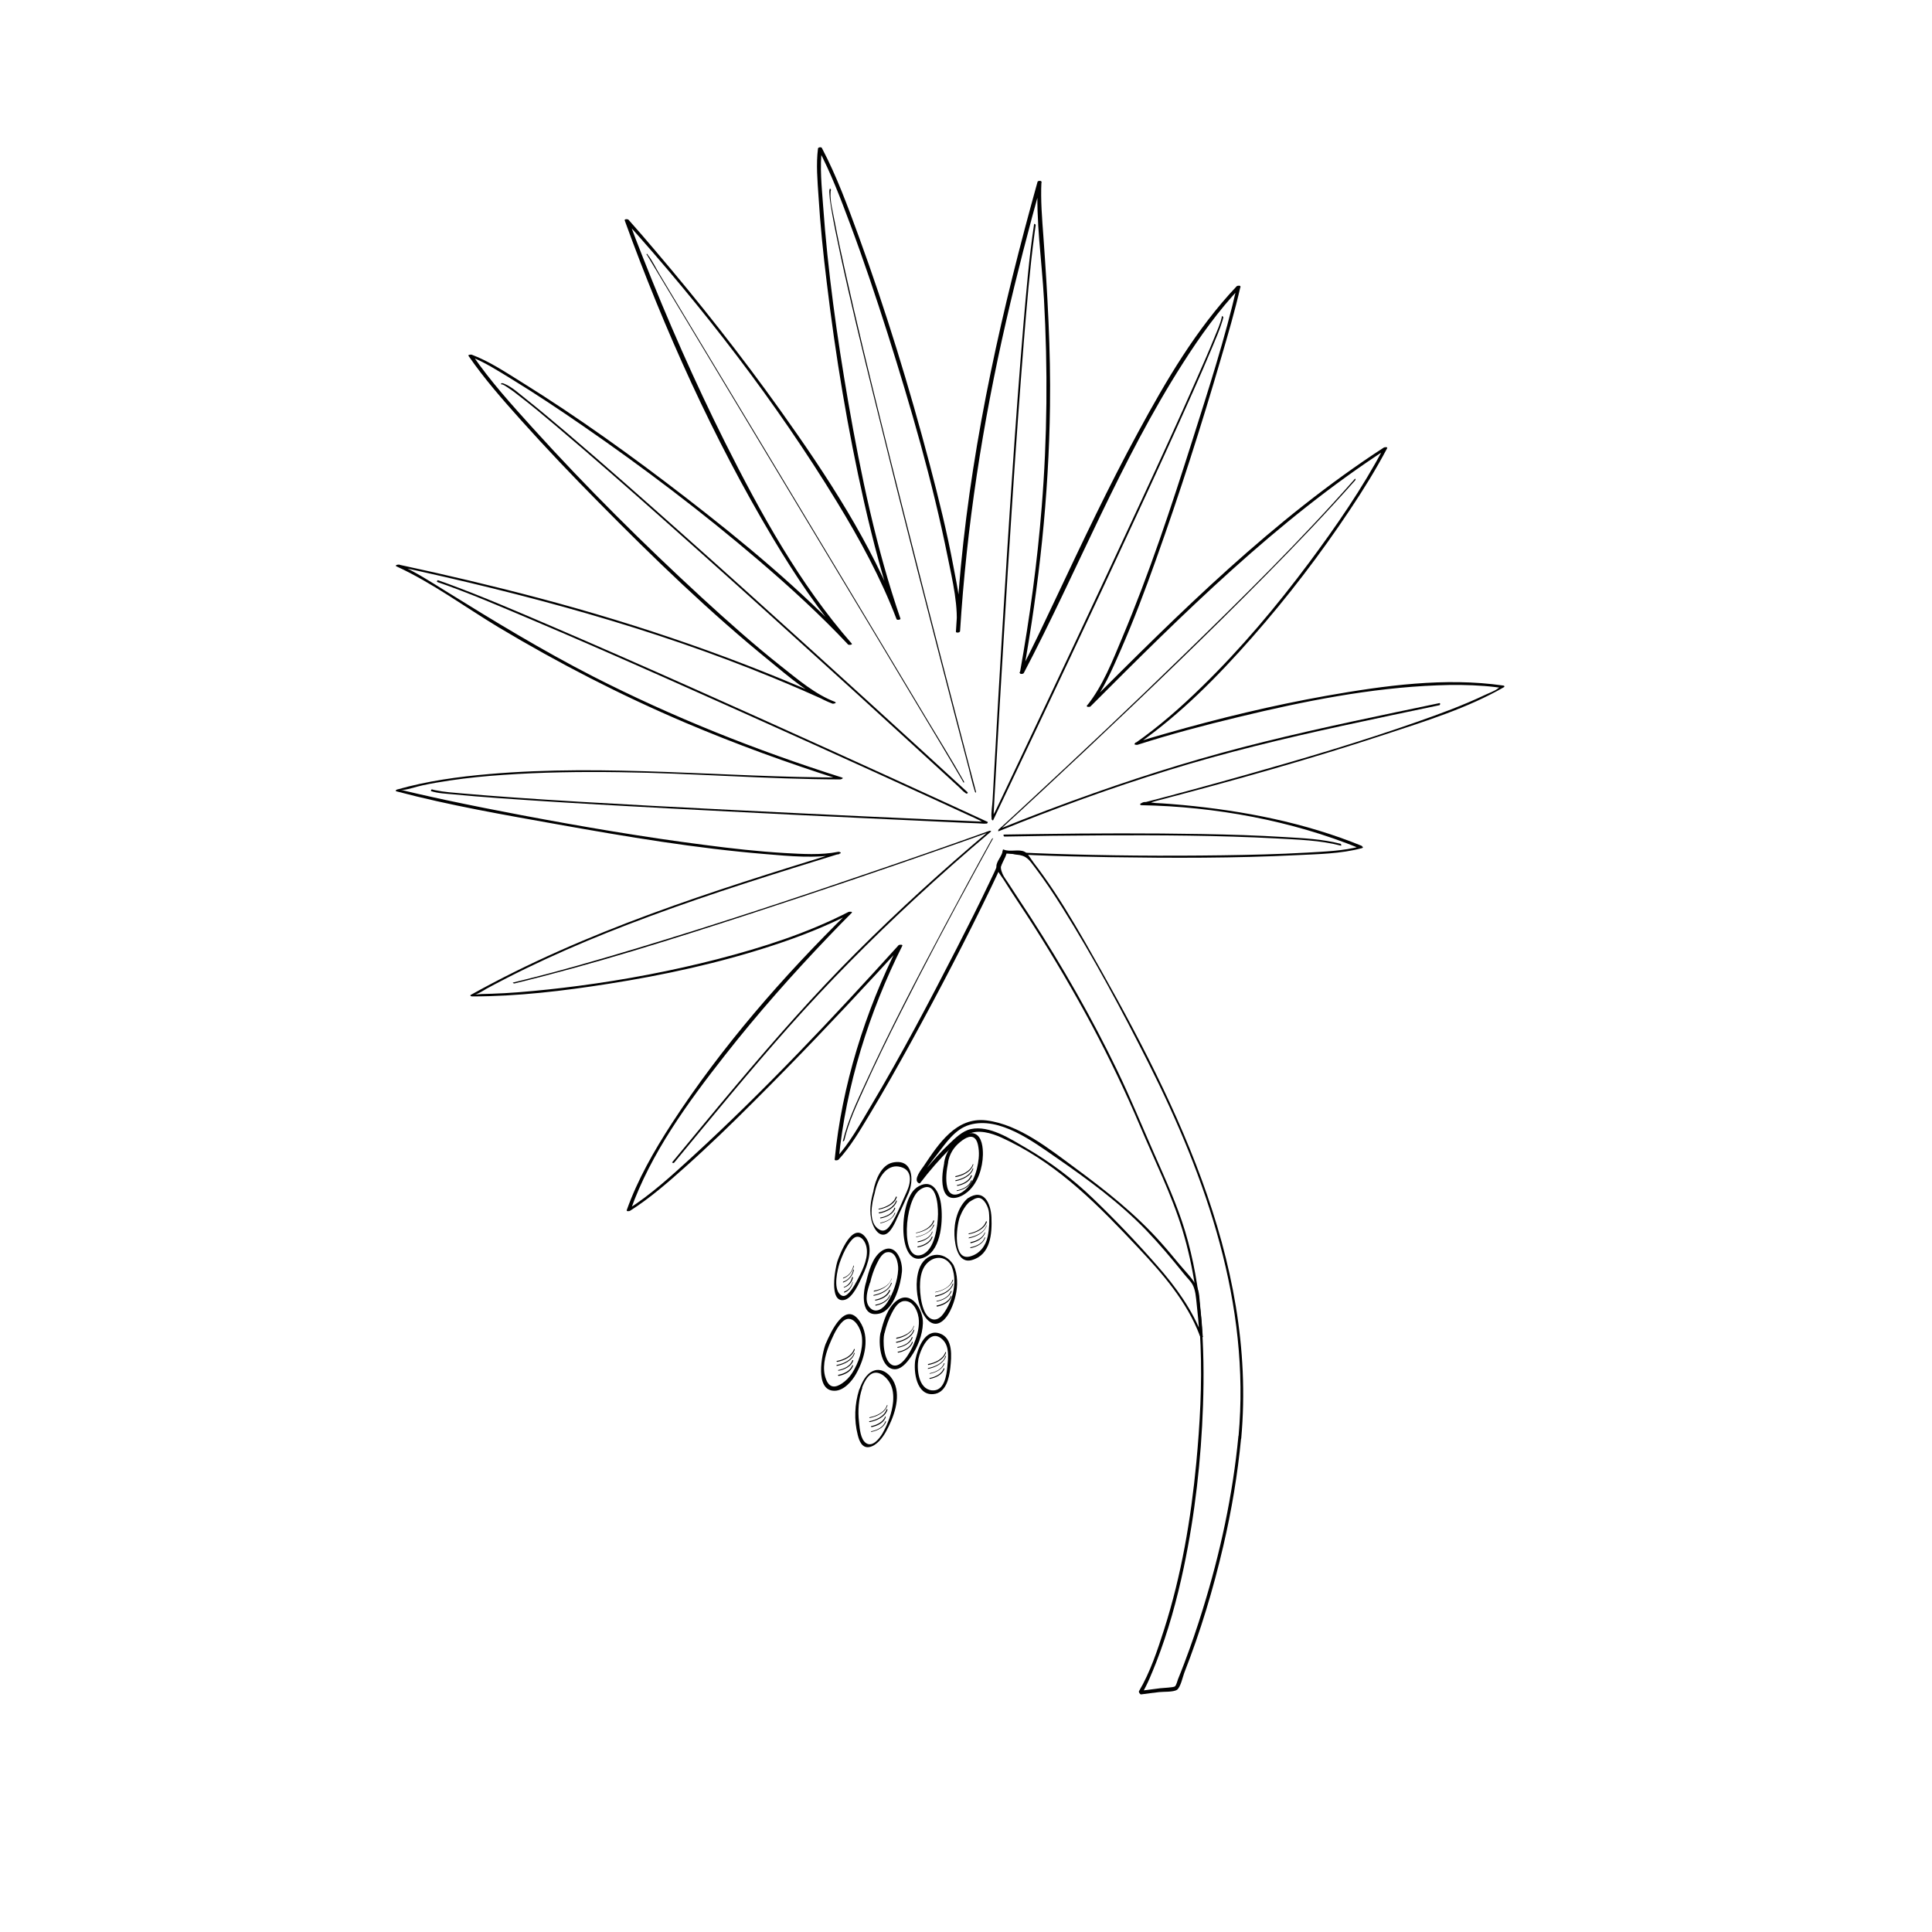 <?xml version="1.0" encoding="UTF-8"?><svg id="Layer_1" xmlns="http://www.w3.org/2000/svg" viewBox="0 0 144.57 144.57"><path d="M74.22,62.78c-1.19,2.14-2.35,4.3-3.51,6.47-2.04,3.84-4.07,7.71-5.89,11.67-.66,1.44-1.39,2.93-1.75,4.48-.01.05.1-.04.11-.07.31-1.35.92-2.64,1.49-3.9.86-1.91,1.78-3.79,2.72-5.65,1.82-3.61,3.72-7.19,5.66-10.74.42-.77.84-1.54,1.26-2.3.04-.06-.08.02-.1.05h0Z" fill="#010101" stroke-width="0"/><path d="M50.44,87.01c2.82-3.41,5.63-6.84,8.57-10.15,2.97-3.34,6.1-6.5,9.38-9.54,1.88-1.74,3.8-3.44,5.76-5.09.06-.05-.08-.07-.11-.06-2.84,1.02-5.69,2.02-8.55,2.99-5.86,2.01-11.74,3.96-17.67,5.75-3.12.94-6.25,1.85-9.42,2.61-.08.02.05.08.1.07,5.93-1.44,11.76-3.29,17.56-5.18,5.06-1.65,10.11-3.37,15.13-5.13.99-.35,1.97-.69,2.95-1.05-.04-.02-.07-.04-.11-.06-3.45,2.9-6.79,5.94-9.98,9.13-3.14,3.14-6.07,6.48-8.93,9.87-1.62,1.92-3.22,3.86-4.82,5.8-.03.04.11.08.14.04h0Z" fill="#010101" stroke-width="0"/><path d="M32.26,59.2c.52.17,1.12.19,1.66.24,1.12.11,2.24.2,3.36.28,3.34.24,6.68.44,10.02.62,3.91.22,7.82.41,11.73.61,3.31.16,6.63.32,9.94.47,1.09.05,2.17.1,3.26.15.33.01.66.03.99.04.17,0,.37.04.54.02.02,0,.05,0,.07,0,.04,0,.12-.1.07-.13-1.13-.52-2.26-1.04-3.39-1.56-2.79-1.28-5.58-2.55-8.38-3.82-3.57-1.62-7.15-3.23-10.74-4.83-3.48-1.55-6.96-3.08-10.46-4.58-2.5-1.07-5.01-2.15-7.56-3.08-.2-.07-.39-.14-.59-.21-.05-.02-.12.11-.06.13,2.41.83,4.76,1.85,7.1,2.84,3.43,1.45,6.83,2.95,10.23,4.46,3.62,1.61,7.23,3.23,10.84,4.86,2.92,1.32,5.84,2.65,8.76,3.99.93.43,1.87.86,2.8,1.29.29.13.58.26.86.4.12.06.32.2.45.21.02,0,.04.02.06.03.02-.04.05-.09.07-.13-1.31-.06-2.63-.12-3.94-.17-3.16-.14-6.31-.29-9.46-.44-3.9-.19-7.8-.38-11.7-.59-3.48-.19-6.95-.38-10.43-.63-1.23-.09-2.47-.18-3.7-.29-.7-.06-1.41-.11-2.1-.25-.08-.02-.15-.03-.23-.06-.05-.02-.12.11-.06.13h0Z" fill="#010101" stroke-width="0"/><path d="M72.42,59.3c-1.12-1.02-2.23-2.05-3.35-3.07-2.69-2.46-5.39-4.91-8.09-7.36-3.28-2.97-6.57-5.94-9.88-8.88-2.89-2.57-5.78-5.13-8.73-7.64-1-.85-2-1.69-3.02-2.5-.49-.38-1.02-.89-1.61-1.13-.05-.02-.11-.05-.17-.05-.08,0-.13.1-.03.09.11,0,.32.15.43.22.29.19.58.4.85.62.94.72,1.85,1.48,2.76,2.25,2.84,2.4,5.63,4.86,8.41,7.33,3.3,2.93,6.58,5.88,9.84,8.84,2.79,2.52,5.57,5.05,8.34,7.59.92.84,1.83,1.68,2.75,2.52.29.26.58.53.86.79.14.13.28.3.44.4.02.01.04.04.06.05.04.04.18-.01.12-.06h0Z" fill="#010101" stroke-width="0"/><path d="M75.15,62.6c2.44-.05,4.88-.08,7.33-.09,4.35-.02,8.7,0,13.04.23,1.59.09,3.27.13,4.82.54.05.01.02-.13-.03-.14-1.34-.35-2.77-.42-4.14-.5-2.07-.13-4.14-.19-6.21-.23-4.07-.07-8.13-.06-12.2,0-.88.01-1.76.03-2.64.04-.06,0-.02.14.03.14h0Z" fill="#010101" stroke-width="0"/><path d="M107.73,52.61c-4.39.92-8.79,1.82-13.15,2.9-4.3,1.06-8.52,2.35-12.7,3.83-2.41.85-4.79,1.75-7.15,2.71,0,.04,0,.08,0,.13,2.23-2.04,4.44-4.1,6.64-6.17,4.51-4.25,8.98-8.54,13.33-12.95,2.29-2.32,4.55-4.68,6.71-7.12.04-.04.03-.17-.04-.09-4.05,4.6-8.43,8.91-12.82,13.18-3.79,3.69-7.64,7.33-11.52,10.92-.77.71-1.53,1.42-2.3,2.12-.02.02-.07.15,0,.13,4.18-1.7,8.44-3.25,12.75-4.58,4.26-1.32,8.61-2.36,12.97-3.31,2.42-.53,4.84-1.03,7.26-1.54.05-.01.08-.15.03-.14h0Z" fill="#010101" stroke-width="0"/><path d="M91.44,23.66c-.1.54-.36,1.07-.56,1.58-.42,1.04-.87,2.06-1.32,3.08-1.34,3.05-2.74,6.09-4.14,9.11-1.63,3.52-3.27,7.03-4.92,10.54-1.4,2.98-2.81,5.96-4.22,8.94-.46.97-.92,1.94-1.38,2.91-.15.31-.29.61-.44.92-.06.13-.21.33-.22.47,0,.02-.02.04-.03.06.04.03.08.05.12.08.06-1.23.13-2.46.2-3.69.17-3.04.34-6.09.53-9.13.23-3.88.47-7.76.73-11.64.25-3.77.52-7.54.82-11.3.22-2.7.44-5.41.8-8.1.03-.22.06-.43.09-.65,0-.05-.11-.14-.12-.06-.38,2.49-.58,5.02-.8,7.53-.31,3.7-.58,7.4-.83,11.11-.27,3.91-.51,7.83-.75,11.75-.19,3.19-.38,6.37-.55,9.56-.06,1.03-.11,2.05-.17,3.08-.02.45-.13.97-.08,1.42,0,.02,0,.04,0,.06,0,.04.09.14.12.08.56-1.18,1.12-2.36,1.68-3.54,1.35-2.84,2.7-5.69,4.04-8.54,1.65-3.5,3.29-7,4.91-10.51,1.46-3.14,2.9-6.28,4.31-9.45.5-1.12.99-2.24,1.46-3.37.27-.65.56-1.31.76-1.98.02-.08.04-.15.06-.23,0-.05-.11-.14-.12-.09h0Z" fill="#010101" stroke-width="0"/><path d="M73.04,59.27c-.38-1.45-.76-2.9-1.14-4.35-.91-3.5-1.82-6.99-2.72-10.5-1.09-4.27-2.18-8.53-3.24-12.81-.93-3.74-1.84-7.48-2.68-11.24-.29-1.29-.57-2.59-.82-3.89-.12-.66-.33-1.4-.29-2.08,0-.05,0-.11.03-.16.02-.04-.06-.16-.08-.12-.07.13-.04.33-.03.47.02.34.08.67.13,1,.19,1.14.43,2.27.67,3.4.78,3.62,1.66,7.22,2.55,10.82,1.06,4.3,2.14,8.6,3.24,12.9.95,3.7,1.9,7.39,2.86,11.08.32,1.22.64,2.44.96,3.66.15.57.27,1.15.45,1.71,0,.02.01.05.02.07.01.05.11.14.08.04h0Z" fill="#010101" stroke-width="0"/><path d="M48.41,19.07c.75,1.25,1.51,2.51,2.26,3.76,1.82,3.02,3.63,6.04,5.45,9.06,2.23,3.71,4.46,7.42,6.69,11.13,1.98,3.29,3.96,6.59,5.93,9.89,1.08,1.8,2.17,3.6,3.23,5.42.04.07.08.13.11.2.05.09.08,0,.05-.06-.89-1.58-1.85-3.12-2.78-4.67-1.9-3.18-3.81-6.35-5.71-9.52-2.24-3.72-4.47-7.44-6.71-11.16-1.9-3.16-3.8-6.31-5.7-9.47-.62-1.03-1.24-2.06-1.86-3.1-.29-.47-.54-1.03-.88-1.46-.01-.02-.03-.04-.04-.06-.05-.09-.09,0-.05.06h0Z" fill="#010101" stroke-width="0"/><path d="M101.91,63.3c-4.25-1.74-8.84-2.63-13.4-3.06-.68-.06-1.36-.12-2.04-.15-.22-.01-.77-.14-.97-.04-.31.15.14.1.16.1.23,0,.52-.13.75-.19,5.8-1.52,11.59-3.14,17.29-5.02,2.98-.98,6.11-1.95,8.84-3.52.07-.04.03-.11-.04-.12-4.37-.63-8.91,0-13.22.76-4.05.72-8.06,1.69-12.01,2.82-.78.22-1.56.45-2.34.7.06.04.13.07.19.11,3.21-2.24,5.99-5.06,8.57-7.99,2.66-3.02,5.12-6.24,7.35-9.59.99-1.48,1.93-3,2.76-4.57.06-.11-.21-.08-.25-.05-8.27,5.37-15.28,12.36-22.22,19.3.09.02.18.04.26.06.99-1.23,1.64-2.77,2.27-4.2.97-2.22,1.83-4.49,2.64-6.77,1.78-4.97,3.39-10.01,4.87-15.08.52-1.77,1.04-3.54,1.45-5.34.03-.12-.23-.09-.28-.04-3.02,3.19-5.29,7.07-7.37,10.91-2.22,4.08-4.2,8.29-6.19,12.5-.88,1.85-1.74,3.71-2.7,5.52.1,0,.19.01.29.02,1.19-6.59,1.91-13.26,2-19.95.06-4.24-.19-8.45-.49-12.68-.1-1.37-.22-2.76-.15-4.14,0-.1-.27-.08-.29,0-2.63,9.43-4.81,19.03-5.74,28.79-.15,1.62-.27,3.25-.37,4.88,0,.1.28.08.3-.02.2-1.58-.19-3.29-.48-4.83-.48-2.58-1.11-5.13-1.78-7.67-1.52-5.76-3.27-11.47-5.31-17.06-.82-2.24-1.65-4.51-2.76-6.62-.05-.09-.28-.05-.29.04-.15,1.18-.04,2.41.04,3.59.13,2.14.35,4.27.61,6.39.66,5.53,1.57,11.04,2.8,16.48.67,2.95,1.44,5.88,2.42,8.74.1-.01.19-.03.29-.04-2.14-5.59-5.52-10.72-8.98-15.57-2.94-4.12-6.08-8.1-9.36-11.95-.66-.78-1.32-1.55-2-2.31-.06-.06-.33-.06-.28.06,2.97,8.18,6.62,16.28,11.08,23.76,1.67,2.79,3.48,5.52,5.63,7.97.09-.02.19-.04.28-.06-3.8-4.04-8.11-7.61-12.5-11-3.94-3.04-8-5.96-12.23-8.59-1.18-.73-2.4-1.55-3.71-2.04-.04-.02-.31,0-.24.09,1.17,1.7,2.54,3.26,3.91,4.79,1.89,2.11,3.85,4.17,5.84,6.18,4.09,4.15,8.31,8.23,12.83,11.9,1.4,1.14,2.93,2.5,4.65,3.15.08.03.36-.05.2-.12-7.14-3.21-14.52-5.75-22.09-7.76-3.5-.93-7.02-1.76-10.56-2.52-.07-.02-.33.06-.17.13,2.68,1.23,5.12,3.04,7.64,4.56,4.5,2.69,9.16,5.09,13.98,7.14,3.77,1.6,7.62,3,11.52,4.24.04-.05.09-.09.13-.14-8.78-.01-17.54-1.02-26.32-.26-2.33.2-4.66.52-6.91,1.16-.09.03-.15.11-.02.14,3.96,1.05,8.03,1.75,12.06,2.47,5.14.92,10.32,1.79,15.53,2.22,1.8.15,3.74.35,5.53,0-.04-.04-.08-.09-.13-.13-9.38,2.9-18.83,5.86-27.44,10.66-.1.05,0,.12.08.12,3.41,0,6.83-.41,10.19-.94,4.15-.65,8.28-1.55,12.28-2.86,2.03-.66,4.02-1.44,5.92-2.42l-.24-.07c-4.87,4.78-9.47,10.06-13.19,15.78-1.33,2.05-2.56,4.2-3.38,6.5-.04.12.21.08.25.05,1.48-.94,2.82-2.11,4.13-3.28,1.76-1.57,3.45-3.21,5.12-4.88,3.14-3.13,6.2-6.34,9.21-9.6.64-.69,1.27-1.38,1.9-2.07-.09-.01-.18-.02-.28-.04-2.49,4.94-4.24,10.53-4.77,16.03-.01.11.24.06.28.02.91-.98,1.61-2.19,2.3-3.33,1.11-1.83,2.16-3.7,3.19-5.57,2.07-3.78,4.07-7.61,5.94-11.49.3-.62.59-1.24.86-1.86.09-.21.33-.58.29-.82-.09.02-.18.04-.27.06.19.12.49.1.7.12.55.05,1.1.07,1.66.1,1.9.08,3.8.12,5.69.15,4.63.07,9.28.08,13.91-.15,1.6-.08,3.32-.1,4.88-.52.19-.05.05-.18-.09-.14-1.29.35-2.69.39-4.02.47-2.1.12-4.21.17-6.32.2-4.32.06-8.64.03-12.96-.12-.73-.03-1.47-.05-2.2-.1-.25-.02-.81.02-1.01-.1-.05-.03-.29-.05-.27.06.03.21-.18.54-.26.72-.22.52-.46,1.04-.71,1.55-.79,1.67-1.63,3.33-2.47,4.97-2.03,3.96-4.11,7.91-6.39,11.74-.81,1.36-1.62,2.85-2.71,4.02.09,0,.19.01.28.02.53-5.48,2.29-11.07,4.76-15.99.05-.11-.23-.09-.28-.04-4.94,5.46-10.01,10.85-15.44,15.83-1.54,1.41-3.11,2.85-4.87,3.96.08.02.17.04.25.05,1.51-4.27,4.3-8.08,7.07-11.61,2.44-3.11,5.06-6.07,7.8-8.93.55-.58,1.11-1.15,1.68-1.72.11-.11-.19-.1-.24-.07-3.09,1.59-6.44,2.66-9.8,3.53-3.42.88-6.9,1.54-10.4,2-1.51.2-3.02.36-4.53.48-.66.05-1.31.09-1.97.11-.25,0-.5.02-.75.02-.08,0-.49.06-.52,0,.08.12.8-.35.89-.4,3.9-2.11,7.98-3.85,12.14-5.39,4.71-1.75,9.5-3.24,14.3-4.72.17-.05-.03-.15-.13-.13-1.31.26-2.69.16-4.01.09-1.99-.12-3.96-.34-5.94-.6-4.6-.59-9.17-1.37-13.73-2.23-1.89-.36-3.77-.73-5.65-1.13-.69-.15-1.39-.3-2.08-.46-.29-.07-.57-.13-.86-.2-.1-.02-.2-.06-.29-.07-.28-.05-.33,0-.02-.03.5-.05,1.04-.26,1.54-.36.66-.14,1.32-.25,1.99-.35,1.33-.2,2.67-.33,4.01-.42,2.87-.2,5.76-.24,8.64-.2,5.52.07,11.04.53,16.56.54.05,0,.29-.09.13-.14-6.41-2.03-12.67-4.52-18.66-7.58-3.78-1.94-7.4-4.14-11.01-6.38-1.13-.7-2.26-1.43-3.47-1.98-.06.04-.11.09-.17.13,9.58,2.07,19.09,4.61,28.16,8.35,1.49.61,2.96,1.26,4.43,1.92.07-.04.13-.08.2-.12-1.48-.56-2.8-1.69-4.03-2.66-2.06-1.63-4.02-3.38-5.95-5.15-4.39-4.04-8.64-8.26-12.64-12.68-1.58-1.75-3.19-3.52-4.52-5.47-.08.03-.16.06-.24.09,1.13.42,2.18,1.11,3.2,1.73,1.81,1.11,3.58,2.29,5.33,3.5,4.54,3.13,8.94,6.47,13.13,10.05,2.33,1.99,4.59,4.06,6.69,6.29.07.07.35.02.28-.06-3.91-4.46-6.84-9.79-9.49-15.07-2.26-4.52-4.3-9.15-6.15-13.85-.37-.93-.73-1.86-1.07-2.8-.09.02-.19.04-.28.06,5.86,6.52,11.32,13.58,15.88,21.06,1.71,2.8,3.29,5.7,4.46,8.77.03.09.32.04.29-.04-1.81-5.26-2.96-10.76-3.91-16.23-.84-4.87-1.53-9.78-1.88-14.71-.1-1.39-.26-2.86-.08-4.26-.1.01-.19.03-.29.04.95,1.8,1.68,3.72,2.39,5.62,1.02,2.72,1.94,5.48,2.82,8.24,1.73,5.48,3.35,11.03,4.48,16.66.36,1.78.86,3.79.63,5.62.1,0,.2-.02.3-.02.49-7.84,1.69-15.57,3.45-23.23.8-3.49,1.7-6.96,2.66-10.4-.1,0-.2,0-.29,0-.16,2.9.3,5.87.46,8.76.29,5.19.25,10.39-.17,15.56-.33,4.16-.9,8.3-1.63,12.4-.02.13.25.1.29.02,4.04-7.7,7.21-15.84,11.91-23.19,1.28-2.01,2.68-3.96,4.32-5.69-.09-.01-.18-.02-.28-.04-.89,3.88-2.13,7.7-3.33,11.49-1.58,4.99-3.23,9.98-5.26,14.8-.72,1.72-1.45,3.6-2.63,5.07-.09.11.2.12.26.06,6.92-6.93,13.93-13.91,22.18-19.27l-.25-.05c-1.59,3.01-3.55,5.84-5.58,8.57-2.44,3.27-5.08,6.41-8,9.26-1.57,1.54-3.22,2.99-5.02,4.25-.14.1.13.13.19.11,2.49-.8,5.03-1.47,7.57-2.08,4.87-1.18,9.86-2.18,14.87-2.37,1.17-.05,2.35-.04,3.52.05.24.02.48.04.72.07.06,0,.48.08.45.03,0-.01-.08.01-.14.07-.27.22-.68.35-.99.5-1.64.78-3.36,1.41-5.07,2.01-4.2,1.48-8.47,2.74-12.75,3.95-2.62.74-5.25,1.46-7.89,2.14-.12.03-.13.14.01.15,5.5.1,11.24,1.15,16.32,3.23.09.04.36-.06.2-.12Z" fill="#010101" stroke-width="0"/><path d="M92.67,107.46c-.42,4.4-1.36,8.75-2.67,12.97-.42,1.36-.88,2.71-1.39,4.05-.15.39-.3.78-.46,1.17-.05.12-.12.45-.23.54-.11.09-.86.11-1.1.14-.52.07-1.04.13-1.55.2.05.08.11.16.16.24.44-.74.76-1.56,1.08-2.36.9-2.3,1.56-4.7,2.07-7.11.84-3.98,1.3-8.06,1.44-12.13.15-4.34-.08-8.86-1.34-13.04-.6-1.99-1.47-3.88-2.3-5.77-.92-2.08-1.78-4.19-2.77-6.24-1.91-3.96-4.1-7.78-6.48-11.47-.55-.85-1.12-1.69-1.67-2.55-.14-.22-.34-.47-.44-.71-.22-.53-.12-.6.05-1.02.08-.2.15-.47.23-.5.14-.06.61.07.75.08.76.06.95.37,1.4.97.73.96,1.4,1.97,2.04,2.99,2.34,3.73,4.44,7.65,6.42,11.58,4.38,8.69,7.66,18.11,6.77,27.98,0,.09.19.3.2.17,1.21-13.47-5.21-25.81-11.69-37.15-.98-1.7-1.99-3.39-3.14-4.99-.22-.31-.45-.62-.69-.93-.16-.2-.44-.71-.68-.83-.44-.23-1.11.04-1.58-.17-.03-.01-.06,0-.06.04-.02.42-.49.83-.48,1.23,0,.28.4.76.54.98.73,1.17,1.52,2.31,2.26,3.48,1.54,2.42,2.99,4.89,4.34,7.41,1.31,2.46,2.51,4.96,3.6,7.53,1.09,2.59,2.37,5.13,3.19,7.83,1.68,5.56,1.57,11.64,1.03,17.37-.4,4.22-1.12,8.45-2.41,12.49-.5,1.56-1.04,3.2-1.88,4.62-.04.07.08.25.16.24.45-.06.89-.12,1.34-.17.33-.04,1.06.01,1.34-.17.27-.18.44-.99.55-1.28,1.21-3.08,2.17-6.26,2.92-9.49.62-2.65,1.07-5.34,1.33-8.05,0-.09-.19-.3-.2-.17Z" fill="#010101" stroke-width="0"/><path d="M89.97,99.97c-.75-1.97-1.99-3.68-3.37-5.25-1.53-1.75-3.16-3.46-4.84-5.07-1.52-1.46-3.16-2.69-4.98-3.75-1.14-.66-2.75-1.72-4.14-1.41-.63.14-1.18.69-1.63,1.12-.6.57-1.15,1.19-1.68,1.82-.17.21-.35.42-.51.63-.02.03-.43.49-.01.36,0,0,.14-.35.19-.44.3-.56.71-1.07,1.1-1.57.67-.86,1.35-1.92,2.45-2.24,2.24-.65,4.76,1.26,6.47,2.44,2.36,1.63,4.74,3.37,6.74,5.44,1,1.04,1.93,2.15,2.83,3.27.2.26.51.54.66.83.21.41.24.91.29,1.36.09.79.16,1.58.21,2.37,0,.11.26.26.25.11-.05-.75-.11-1.49-.19-2.23-.06-.51-.04-1.14-.3-1.58-.34-.59-.89-1.13-1.32-1.65-.43-.52-.86-1.04-1.31-1.54-1.92-2.16-4.13-3.9-6.45-5.61-1.9-1.4-4.18-3.24-6.61-3.54-2.26-.28-3.57,1.73-4.69,3.4-.15.22-.83,1.04-.39,1.29.03.02.08.03.11,0,.7-.91,1.45-1.79,2.27-2.59.52-.5,1.15-1.17,1.91-1.24.87-.08,1.75.33,2.51.71,3.84,1.9,6.75,4.89,9.65,7.98,1.82,1.94,3.62,4,4.58,6.53.04.1.3.22.24.06Z" fill="#010101" stroke-width="0"/><path d="M70.66,86.99c-.13.66-.26,1.52,0,2.16.34.83,1.27.46,1.79,0,.74-.66,1.08-1.78,1.1-2.74.01-.51-.06-1.35-.6-1.57-.51-.21-1.11.3-1.45.61-.46.42-.75.93-.85,1.54-.03.15.27.12.29-.01.11-.63.43-1.15.94-1.55.34-.27.86-.6,1.16-.13.11.17.15.4.18.6.08.52,0,1.05-.12,1.56-.15.59-.41,1.18-.88,1.58-.53.46-1.16.55-1.34-.21-.14-.58-.05-1.27.07-1.85.03-.15-.27-.12-.29.01Z" fill="#010101" stroke-width="0"/><path d="M72.42,89.66c-.76.66-1.04,1.8-1,2.76.03.73.25,2.16,1.3,1.87,1.41-.39,1.52-1.97,1.47-3.2-.05-1.06-.58-2.2-1.76-1.43-.08.05.07.31.14.26.19-.12.46-.31.7-.28.4.06.69.7.73,1.06.06.58.03,1.24-.09,1.82-.15.71-.6,1.31-1.33,1.5-1.31.34-1.02-2.26-.75-2.97.16-.41.4-.84.73-1.13.07-.06-.09-.31-.14-.26Z" fill="#010101" stroke-width="0"/><path d="M68.57,88.89c-1.35.94-1.45,6.24.68,5.16,1.21-.61,1.33-2.82,1.16-3.98-.16-1.05-.76-1.95-1.84-1.19-.1.07.15.23.23.17,1.22-.86,1.4.96,1.39,1.81-.02.87-.23,2.7-1.23,3.04-1.62.55-1.27-4.07-.15-4.85.1-.07-.15-.23-.23-.17Z" fill="#010101" stroke-width="0"/><path d="M71.34,94.64c-.73-1.14-2.16-.93-2.58.37-.29.9-.18,2.06.15,2.94.19.52.71,1.33,1.37,1.05.67-.29,1.07-1.38,1.22-2.03.18-.73.18-1.6-.14-2.29-.05-.1-.29-.2-.2-.03.54,1.15.16,2.67-.57,3.66-.56.76-1.19.43-1.47-.33-.2-.52-.27-1.13-.28-1.68,0-.48.05-1,.28-1.43.42-.78,1.46-1.11,2.05-.19.08.12.28.13.17-.04Z" fill="#010101" stroke-width="0"/><path d="M65.45,89.3c.11-.56.33-1.17.72-1.59.28-.3.65-.48,1.06-.42,1.06.16.97,1.12.62,1.89-.34.73-.64,1.52-1.05,2.22-.21.35-.52.87-.98.62-.89-.47-.59-1.98-.37-2.73.02-.06-.04-.34-.08-.21-.22.77-.36,1.62-.11,2.4.11.35.39.92.84.91.53-.01.9-.96,1.07-1.33.28-.59.56-1.19.82-1.79.4-.94.34-2.59-1.18-2.28-.87.18-1.3,1.31-1.45,2.09-.01.06.06.34.08.21Z" fill="#010101" stroke-width="0"/><path d="M62.83,94.5c.16-.45.35-.91.61-1.32.13-.2.39-.59.65-.63.41-.06.65.39.73.69.2.77-.21,1.67-.56,2.34-.2.38-.41.8-.7,1.12-.22.24-.44.4-.7.16-.52-.48-.2-1.83-.03-2.36.05-.15-.11-.3-.17-.11-.16.5-.65,3.09.49,2.89.66-.11,1.16-1.32,1.39-1.82.39-.82.87-2.12.19-2.92-.95-1.12-1.85,1.23-2.07,1.85-.05.15.1.29.17.11Z" fill="#010101" stroke-width="0"/><path d="M65.11,95.99c.11-.47.26-.94.47-1.37.15-.3.39-.83.76-.91.7-.15.89.81.87,1.29-.04.83-.37,1.79-.82,2.47-.3.46-.89.89-1.34.33-.39-.49-.12-1.29.05-1.82.05-.15-.25-.18-.29-.04-.25.78-.44,2.71,1.01,2.35,1.08-.27,1.58-2.18,1.67-3.12.08-.81-.46-2.23-1.5-1.57-.7.45-1,1.58-1.18,2.34-.04.16.26.18.29.04Z" fill="#010101" stroke-width="0"/><path d="M66.19,99.75c.12-.51.3-1.03.54-1.49.18-.35.46-.84.89-.9.75-.09,1.13.88,1.14,1.48.02.61-.17,1.24-.41,1.8-.22.49-.9,1.81-1.59,1.5-.65-.29-.72-1.82-.58-2.39.04-.16-.26-.17-.29-.03-.17.73-.03,2.55.94,2.73.57.1,1.04-.5,1.32-.9.51-.72.88-1.64.91-2.53.04-.98-.85-2.53-1.96-1.69-.69.52-1.01,1.58-1.2,2.39-.04.16.26.17.29.03Z" fill="#010101" stroke-width="0"/><path d="M62.03,100.69c.24-.57.49-1.19.9-1.67.79-.92,1.49.29,1.57,1.05.09.91-.25,1.92-.74,2.68-.2.31-.46.58-.77.78-.48.32-.91.35-1.17-.3-.33-.81-.09-1.77.21-2.54.05-.14-.18-.31-.24-.15-.3.77-.85,3.55.66,3.53.69,0,1.31-.72,1.62-1.28.64-1.15,1.06-2.74.26-3.92-1.08-1.59-2.16.8-2.54,1.68-.06.14.17.31.24.15Z" fill="#010101" stroke-width="0"/><path d="M68.71,101.74c.16-.76.9-2.49,1.88-1.44.46.5.36,1.33.3,1.95-.06.66-.22,1.88-1.16,1.79-1.03-.11-1.13-1.61-1.01-2.33.03-.19-.21-.09-.23.05-.14.87.08,2.67,1.35,2.56.95-.08,1.18-1.19,1.27-1.95.09-.85.23-2.25-.8-2.59-1.11-.37-1.64,1.14-1.81,1.95-.04.19.18.18.22.02Z" fill="#010101" stroke-width="0"/><path d="M64.5,103.86c.19-.51.58-1.32,1.26-1.11.33.1.62.4.8.69.27.44.31.96.27,1.46-.08.82-.39,1.66-.8,2.37-.2.34-.73,1.05-1.22.72-.43-.29-.48-1.11-.53-1.57-.1-.87-.03-1.73.24-2.56.03-.1-.21.05-.23.13-.34,1.08-.39,2.27-.11,3.37.11.45.32,1.03.88.92.53-.1.98-.69,1.23-1.14.57-1.03,1.14-2.52.63-3.67-.26-.59-.9-1.16-1.57-.89-.57.24-.85.87-1.05,1.41-.03.09.2-.05.23-.13Z" fill="#010101" stroke-width="0"/><path d="M65.06,106.11c.53-.1,1.17-.39,1.35-.94.01-.05-.04-.03-.05,0-.16.51-.77.78-1.27.88-.03,0-.06.07-.02.06h0Z" fill="#010101" stroke-width="0"/><path d="M65.09,106.41c.52-.1,1.15-.38,1.32-.92.01-.04-.05-.07-.07-.03-.17.53-.79.8-1.29.89-.04,0,0,.07.03.06h0Z" fill="#010101" stroke-width="0"/><path d="M65.21,106.79c.42-.08.93-.31,1.07-.75,0-.02-.04-.07-.04-.06-.14.43-.65.66-1.07.74,0,0,.02.07.04.06h0Z" fill="#010101" stroke-width="0"/><path d="M65.19,107.15c.43-.08.96-.32,1.11-.77.01-.04-.05-.03-.06,0-.14.42-.63.64-1.03.72-.03,0-.06.07,0,.06h0Z" fill="#010101" stroke-width="0"/><path d="M69.47,102.14c.52-.1,1.15-.38,1.32-.92,0-.03-.03-.08-.05-.04-.17.53-.79.8-1.29.89-.03,0-.01.08.02.07h0Z" fill="#010101" stroke-width="0"/><path d="M69.45,102.43c.53-.1,1.16-.39,1.34-.94.01-.05-.04-.04-.05,0-.16.52-.79.78-1.28.88-.03,0-.05.07,0,.07h0Z" fill="#010101" stroke-width="0"/><path d="M69.56,102.8c.44-.08.97-.32,1.12-.78,0-.03-.06,0-.06.02-.14.42-.62.63-1.02.71-.02,0-.07.05-.03.05h0Z" fill="#010101" stroke-width="0"/><path d="M69.59,103.18c.42-.08.93-.31,1.08-.75,0-.02-.04-.07-.05-.05-.14.43-.65.66-1.07.74-.02,0,.02.07.04.06h0Z" fill="#010101" stroke-width="0"/><path d="M62.64,101.91c.52-.1,1.15-.38,1.32-.92,0-.02-.04-.08-.05-.05-.17.53-.79.81-1.3.9-.03,0,0,.07.03.06h0Z" fill="#010101" stroke-width="0"/><path d="M62.62,102.21c.52-.1,1.16-.39,1.33-.93.01-.04-.02-.08-.04-.03-.17.52-.79.79-1.29.89-.03,0-.04.08,0,.07h0Z" fill="#010101" stroke-width="0"/><path d="M62.76,102.57c.43-.08.94-.31,1.09-.76,0-.03-.06-.05-.07-.02-.14.43-.64.65-1.06.73-.04,0,.01.05.04.05h0Z" fill="#010101" stroke-width="0"/><path d="M62.75,102.96c.43-.08.94-.31,1.08-.76,0-.03-.04-.08-.05-.05-.14.43-.64.65-1.06.73-.03,0,0,.07.02.07h0Z" fill="#010101" stroke-width="0"/><path d="M67.07,100.18c.53-.1,1.16-.39,1.33-.95.02-.05-.02-.02-.03,0-.16.51-.79.78-1.28.87-.02,0-.04.07-.02.07h0Z" fill="#010101" stroke-width="0"/><path d="M67.08,100.48c.52-.1,1.16-.39,1.33-.93.01-.04-.04-.08-.05-.03-.17.52-.79.79-1.29.89-.04,0-.02.08.01.07h0Z" fill="#010101" stroke-width="0"/><path d="M67.19,100.85c.44-.08.96-.32,1.1-.77.01-.04-.05-.03-.07,0-.14.42-.63.64-1.04.71-.04,0-.05.07,0,.06h0Z" fill="#010101" stroke-width="0"/><path d="M67.2,101.22c.43-.08.95-.32,1.1-.77.01-.05-.05-.06-.06-.02-.14.42-.63.64-1.04.72-.04,0-.04.07,0,.06h0Z" fill="#010101" stroke-width="0"/><path d="M69.97,96.71c.53-.1,1.18-.39,1.36-.94,0-.03-.06,0-.06.02-.16.52-.76.78-1.26.88-.02,0-.07.05-.03.04h0Z" fill="#010101" stroke-width="0"/><path d="M69.99,97.03c.53-.1,1.16-.39,1.34-.94.01-.04-.03-.06-.05-.02-.16.52-.78.79-1.28.88-.03,0-.04.08-.01.07h0Z" fill="#010101" stroke-width="0"/><path d="M70.1,97.39c.44-.08.96-.32,1.11-.78.01-.03-.06,0-.07.02-.14.42-.63.64-1.03.71-.03,0-.06.06-.01.05h0Z" fill="#010101" stroke-width="0"/><path d="M70.12,97.77c.43-.08.94-.31,1.08-.76,0-.03-.03-.09-.04-.05-.14.43-.64.65-1.06.73-.03,0-.02.08.01.07h0Z" fill="#010101" stroke-width="0"/><path d="M65.38,96.65c.54-.1,1.16-.4,1.34-.96.01-.04-.03,0-.03.03-.16.51-.79.77-1.28.86-.02,0-.04.07-.03.07h0Z" fill="#010101" stroke-width="0"/><path d="M65.39,96.96c.53-.1,1.16-.39,1.34-.94.01-.05-.04-.04-.06,0-.16.52-.79.78-1.28.88-.03,0-.04.08,0,.07h0Z" fill="#010101" stroke-width="0"/><path d="M65.53,97.32c.43-.08.94-.31,1.08-.76,0-.03-.06-.06-.07-.03-.14.43-.64.65-1.06.73-.04,0,.01.06.04.05h0Z" fill="#010101" stroke-width="0"/><path d="M65.52,97.7c.43-.08.94-.32,1.09-.76,0-.03-.03-.08-.04-.03-.14.42-.65.65-1.05.72-.03,0-.02.08,0,.07h0Z" fill="#010101" stroke-width="0"/><path d="M63.09,95.67c.42-.14.72-.53.81-.95,0-.04-.05,0-.05.02-.08.39-.35.74-.74.87-.02,0-.05.07-.01.06h0Z" fill="#010101" stroke-width="0"/><path d="M63.09,95.97c.42-.14.73-.52.81-.95,0-.04-.05-.01-.06.01-.07.39-.35.75-.73.87-.02,0-.06.07-.02.06h0Z" fill="#010101" stroke-width="0"/><path d="M63.19,96.34c.33-.11.58-.42.64-.75,0-.03-.07-.05-.07-.02-.06.33-.3.63-.62.74-.03.01.03.05.05.04h0Z" fill="#010101" stroke-width="0"/><path d="M63.17,96.73c.34-.11.57-.42.64-.76,0-.02-.01-.09-.02-.05-.06.33-.3.63-.62.73-.02,0,0,.08,0,.07h0Z" fill="#010101" stroke-width="0"/><path d="M72.52,92.35c.52-.1,1.15-.38,1.33-.92.01-.03-.06-.06-.07-.03-.17.53-.78.8-1.29.9-.04,0,0,.06.03.06h0Z" fill="#010101" stroke-width="0"/><path d="M72.5,92.66c.53-.1,1.15-.39,1.33-.94.01-.04-.01-.05-.03,0-.16.52-.79.78-1.29.88-.02,0-.03.07-.01.07h0Z" fill="#010101" stroke-width="0"/><path d="M72.62,93.03c.43-.08.94-.32,1.09-.77.01-.03-.02-.07-.03-.03-.14.42-.64.64-1.05.72-.02,0-.03.08,0,.07h0Z" fill="#010101" stroke-width="0"/><path d="M72.61,93.4c.44-.08.96-.32,1.11-.78.01-.05-.04-.03-.05,0-.13.42-.63.63-1.03.71-.03,0-.06.07-.02.06h0Z" fill="#010101" stroke-width="0"/><path d="M68.58,92.27c.52-.1,1.16-.38,1.33-.92,0-.03-.06-.03-.07-.01-.17.52-.78.8-1.28.9-.05,0-.02.04.02.04h0Z" fill="#010101" stroke-width="0"/><path d="M68.55,92.58c.53-.1,1.18-.39,1.36-.94,0-.01-.06,0-.07.03-.16.51-.76.78-1.26.87-.02,0-.07.05-.04.04h0Z" fill="#010101" stroke-width="0"/><path d="M68.68,92.96c.44-.08.95-.32,1.1-.77.01-.04-.03-.05-.04-.01-.14.42-.64.64-1.05.71-.03,0-.04.08,0,.07h0Z" fill="#010101" stroke-width="0"/><path d="M68.68,93.34c.44-.08.95-.32,1.1-.77.01-.04-.04-.06-.06-.02-.14.42-.64.64-1.04.72-.04,0-.04.08,0,.07h0Z" fill="#010101" stroke-width="0"/><path d="M65.79,90.5c.52-.1,1.15-.38,1.32-.92.01-.03-.06-.06-.07-.03-.17.53-.79.8-1.29.9-.04,0,0,.06.03.05h0Z" fill="#010101" stroke-width="0"/><path d="M65.79,90.8c.52-.1,1.15-.38,1.32-.92,0-.03-.05-.08-.05-.05-.17.53-.79.81-1.3.9-.03,0,0,.07.04.06h0Z" fill="#010101" stroke-width="0"/><path d="M65.9,91.17c.43-.08.94-.31,1.09-.75,0-.03-.05-.07-.06-.04-.14.43-.64.66-1.06.73-.04,0,0,.07.03.06h0Z" fill="#010101" stroke-width="0"/><path d="M65.87,91.54c.44-.08.97-.33,1.12-.78.01-.04-.05,0-.06.02-.13.42-.62.63-1.03.71-.02,0-.06.06-.03.06h0Z" fill="#010101" stroke-width="0"/><path d="M71.51,88.08c.52-.1,1.15-.38,1.32-.92,0-.02-.01-.09-.03-.05-.17.53-.79.8-1.3.9-.02,0-.01.08,0,.07h0Z" fill="#010101" stroke-width="0"/><path d="M71.52,88.38c.51-.1,1.14-.38,1.31-.91,0-.02-.03-.07-.03-.06-.17.53-.8.81-1.31.91-.01,0,.01.07.03.07h0Z" fill="#010101" stroke-width="0"/><path d="M71.64,88.74c.43-.08.94-.31,1.09-.76,0-.03-.06-.06-.07-.03-.14.43-.64.65-1.05.73-.04,0,0,.06.04.05h0Z" fill="#010101" stroke-width="0"/><path d="M71.62,89.12c.44-.08.96-.32,1.11-.77.01-.04-.05-.04-.07,0-.14.42-.63.64-1.04.72-.04,0-.05.07,0,.06h0Z" fill="#010101" stroke-width="0"/></svg>